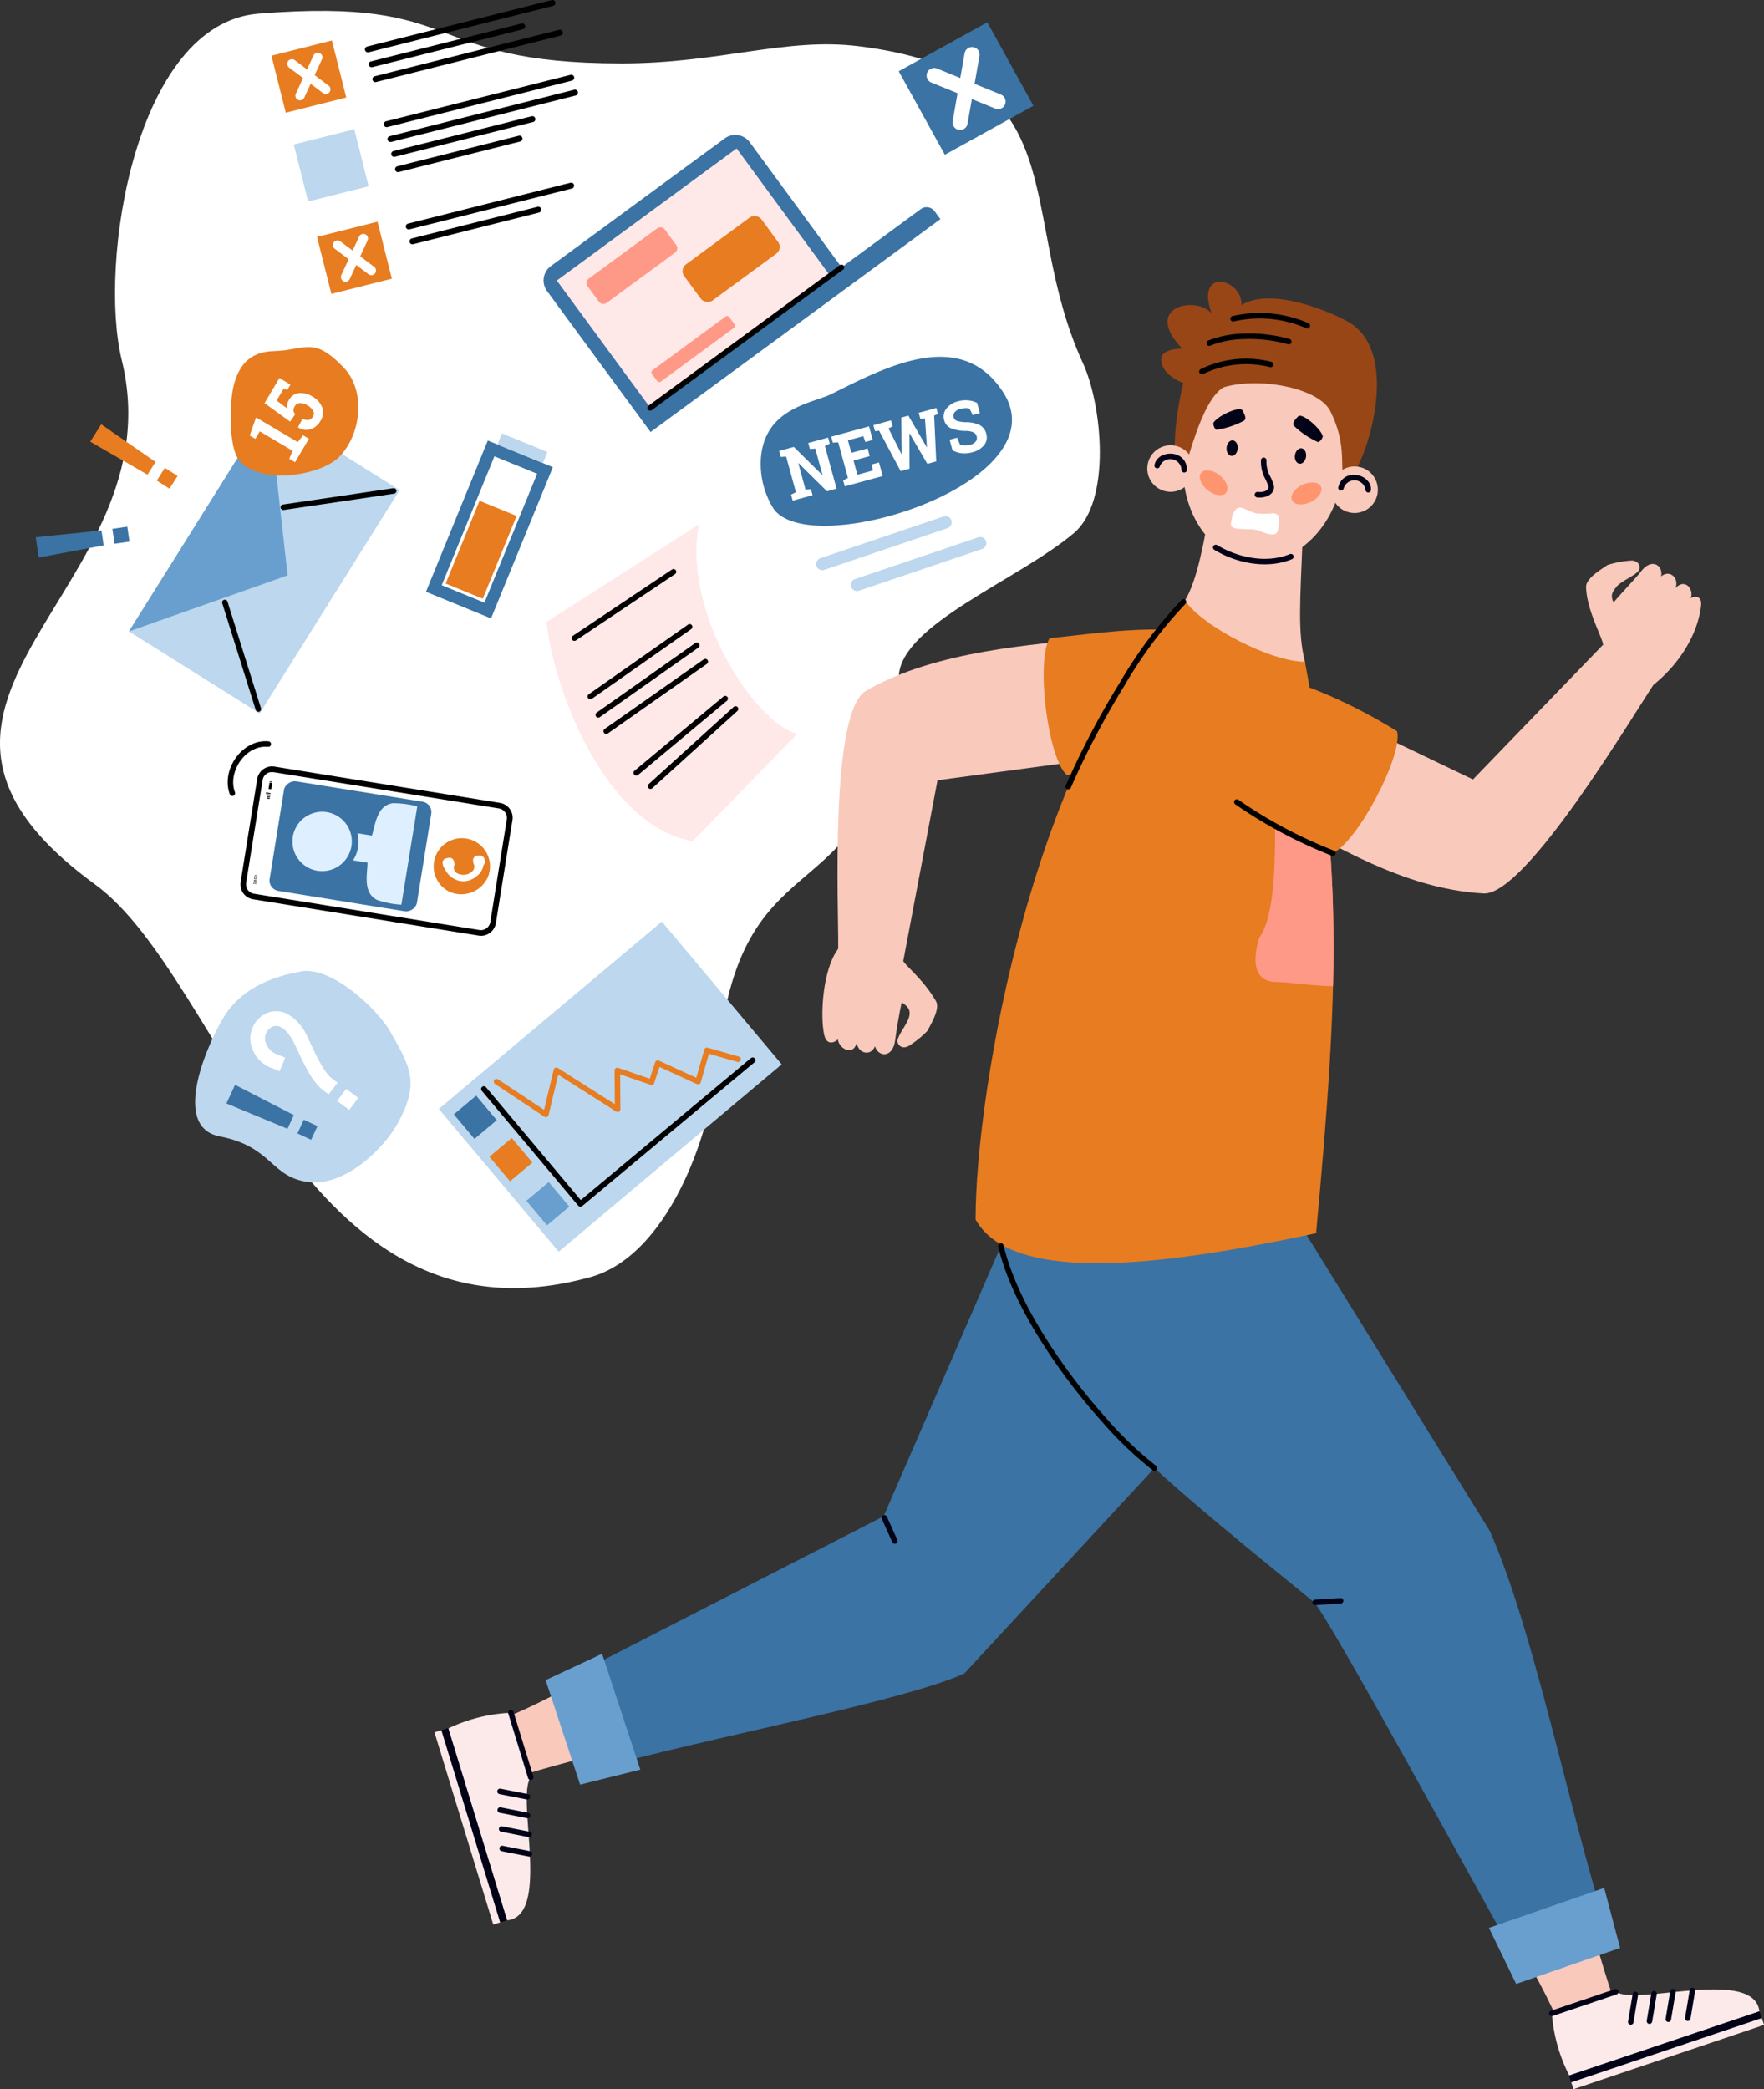 <svg xmlns="http://www.w3.org/2000/svg" width="238.995" height="283" viewBox="0 0 238.995 283">
  <rect x="0" y="0" width="238.995" height="283" fill="#333333" stroke="none"/>
  <g id="Grupo_59193" data-name="Grupo 59193" transform="translate(-595.172 -47.552)">
    <g id="Grupo_59192" data-name="Grupo 59192" transform="translate(595.172 47.552)">
      <g id="Grupo_59032" data-name="Grupo 59032" transform="translate(0 1.471)">
        <path id="Trazado_115314" data-name="Trazado 115314" d="M716.951,140.018c.562-6.988,16.27-12.944,23.708-19.233,5.169-4.37,3.8-17.438,1.251-22.986-9.381-20.415-.116-39.244-30.45-42.976-9.86-1.212-18.817,2.334-32.062,2.334-27.619,0-20.46-9.055-49.221-6.742-16.757,1.348-21.694,33.93-18.512,46.921,7.653,31.244-37.752,46.114-3.619,71.029,17.7,12.92,27.907,64.01,67.107,53.2,10.195-2.811,16.244-18.464,17.333-29.756C695.594,159.6,714.177,174.533,716.951,140.018Z" transform="translate(-595.172 -50.037)" fill="#fff" fill-rule="evenodd"/>
      </g>
      <g id="Grupo_59033" data-name="Grupo 59033" transform="translate(80.753 166.186)">
        <path id="Trazado_115315" data-name="Trazado 115315" d="M787.586,328.325,814.22,353.48,781.5,388.827c-7.712,3.508-30.961,8-46.442,12L731.6,387.512l38.964-19.976Z" transform="translate(-731.605 -328.325)" fill="#3a73a4" fill-rule="evenodd"/>
      </g>
      <g id="Grupo_59034" data-name="Grupo 59034" transform="translate(62.991 227.756)">
        <path id="Trazado_115316" data-name="Trazado 115316" d="M719.989,442.143c-3.925,1-7.271,1.886-9.658,2.632-2.054.891-1.6,4.739-.938,9.536l-4.092-3.537-3.7-12.214c1.585-.5,3.765-.578,6.243-1.606a85.071,85.071,0,0,0,9.153-4.6Z" transform="translate(-701.596 -432.349)" fill="#f9c9bc" fill-rule="evenodd"/>
      </g>
      <g id="Grupo_59035" data-name="Grupo 59035" transform="translate(60.736 232.006)">
        <path id="Trazado_115317" data-name="Trazado 115317" d="M705.74,467.645c6.016-.56,1.187-16.581,3.209-19.368l-2.683-8.748a21.98,21.98,0,0,0-8.481,2.12Z" transform="translate(-697.786 -439.529)" fill="#fceaea" fill-rule="evenodd"/>
      </g>
      <g id="Grupo_59036" data-name="Grupo 59036" transform="translate(59.793 234.084)">
        <rect id="Rectángulo_6079" data-name="Rectángulo 6079" width="0.972" height="27.229" transform="matrix(0.956, -0.293, 0.293, 0.956, 0, 0.285)" fill="#030317"/>
      </g>
      <g id="Grupo_59037" data-name="Grupo 59037" transform="translate(58.863 234.369)">
        <rect id="Rectángulo_6080" data-name="Rectángulo 6080" width="0.972" height="27.229" transform="translate(0 0.285) rotate(-17.013)" fill="#fceaea"/>
      </g>
      <g id="Grupo_59038" data-name="Grupo 59038" transform="translate(67.372 242.286)">
        <path id="Trazado_115318" data-name="Trazado 115318" d="M713.157,457.634l-3.713-.73a.373.373,0,1,0-.144.732l3.714.73a.373.373,0,1,0,.144-.732Z" transform="translate(-708.998 -456.897)" fill="#030317" fill-rule="evenodd"/>
      </g>
      <g id="Grupo_59039" data-name="Grupo 59039" transform="translate(67.396 244.815)">
        <path id="Trazado_115319" data-name="Trazado 115319" d="M713.2,461.908l-3.714-.73a.373.373,0,0,0-.144.732l3.714.73a.373.373,0,0,0,.144-.732Z" transform="translate(-709.039 -461.17)" fill="#030317" fill-rule="evenodd"/>
      </g>
      <g id="Grupo_59040" data-name="Grupo 59040" transform="translate(67.601 247.382)">
        <path id="Trazado_115320" data-name="Trazado 115320" d="M713.544,466.245l-3.714-.73a.373.373,0,1,0-.143.732l3.714.73a.373.373,0,0,0,.144-.732Z" transform="translate(-709.385 -465.508)" fill="#030317" fill-rule="evenodd"/>
      </g>
      <g id="Grupo_59041" data-name="Grupo 59041" transform="translate(67.661 250.02)">
        <path id="Trazado_115321" data-name="Trazado 115321" d="M713.644,470.7l-3.714-.73a.373.373,0,0,0-.144.732l3.714.731a.373.373,0,0,0,.143-.732Z" transform="translate(-709.486 -469.965)" fill="#030317" fill-rule="evenodd"/>
      </g>
      <g id="Grupo_59042" data-name="Grupo 59042" transform="translate(68.844 231.633)">
        <path id="Trazado_115322" data-name="Trazado 115322" d="M714.9,447.911l-2.682-8.748a.373.373,0,1,0-.713.218l2.683,8.748a.373.373,0,0,0,.713-.218Z" transform="translate(-711.484 -438.9)" fill="#030317" fill-rule="evenodd"/>
      </g>
      <g id="Grupo_59043" data-name="Grupo 59043" transform="translate(73.931 224.019)">
        <path id="Trazado_115323" data-name="Trazado 115323" d="M732.9,441.731l-5.174-15.7-7.652,3.57,4.667,14.159Z" transform="translate(-720.079 -426.036)" fill="#689fce" fill-rule="evenodd"/>
      </g>
      <g id="Grupo_59044" data-name="Grupo 59044" transform="translate(113.47 86.489)">
        <path id="Trazado_115324" data-name="Trazado 115324" d="M820.847,193.676l-.632,16.54-19.786,2.664-4.646,24.512.134.511-8.987-1.51.044-.689c.076-5.3-1.2-32.049,3.767-34.941C800.308,195.2,813.9,194.552,820.847,193.676Z" transform="translate(-786.881 -193.676)" fill="#f9c9bc" fill-rule="evenodd"/>
      </g>
      <g id="Grupo_59045" data-name="Grupo 59045" transform="translate(141.393 85.272)">
        <path id="Trazado_115325" data-name="Trazado 115325" d="M837.2,211.318c-2.513-2.09-4.229-15.275-2.33-18.529,7.379-.655,25.652-4.087,27.772,5.1C865.027,208.245,844.976,210.889,837.2,211.318Z" transform="translate(-834.057 -191.62)" fill="#e77c20" fill-rule="evenodd"/>
      </g>
      <g id="Grupo_59046" data-name="Grupo 59046" transform="translate(160.326 68.309)">
        <path id="Trazado_115326" data-name="Trazado 115326" d="M882.238,166.862l-12.52-3.9c-.775,4.728-1.79,10.346-3.46,13.043-2.4,7.051,16.35,12.53,16.26,8.292C881.524,180.314,881.858,176.256,882.238,166.862Z" transform="translate(-866.046 -162.96)" fill="#f9c9bc" fill-rule="evenodd"/>
      </g>
      <g id="Grupo_59047" data-name="Grupo 59047" transform="translate(160.284 49.334)">
        <path id="Trazado_115327" data-name="Trazado 115327" d="M878.4,130.961c5.953.685,10.092,7.208,9.245,14.569s-6.36,12.772-12.314,12.087-10.092-7.208-9.245-14.569S872.444,130.275,878.4,130.961Z" transform="translate(-865.974 -130.902)" fill="#f9c9bc" fill-rule="evenodd"/>
      </g>
      <g id="Grupo_59048" data-name="Grupo 59048" transform="translate(164.334 73.789)">
        <path id="Trazado_115328" data-name="Trazado 115328" d="M873,172.911c3.047,1.828,7.118,2.653,10.5,1.276a.373.373,0,1,0-.281-.69c-3.155,1.286-6.988.479-9.83-1.226a.373.373,0,0,0-.384.64Z" transform="translate(-872.817 -172.219)" fill="#030317" fill-rule="evenodd"/>
      </g>
      <g id="Grupo_59049" data-name="Grupo 59049" transform="translate(164.387 55.433)">
        <path id="Trazado_115329" data-name="Trazado 115329" d="M873.354,143.985a11.134,11.134,0,0,0,3.748-1.251c.337-.321-.019-.934-.245-1.356-.345-.645-3.235.653-3.909,1.618C872.782,143.236,873.134,144.008,873.354,143.985Z" transform="translate(-872.905 -141.206)" fill="#030317" fill-rule="evenodd"/>
      </g>
      <g id="Grupo_59050" data-name="Grupo 59050" transform="translate(175.217 56.324)">
        <path id="Trazado_115330" data-name="Trazado 115330" d="M894.532,146.258a11.123,11.123,0,0,1-3.267-2.223c-.237-.4.273-.894.6-1.238.507-.527,2.935,1.509,3.321,2.62C895.287,145.693,894.739,146.34,894.532,146.258Z" transform="translate(-891.205 -142.712)" fill="#030317" fill-rule="evenodd"/>
      </g>
      <g id="Grupo_59051" data-name="Grupo 59051" transform="translate(159.158 50.546)">
        <path id="Trazado_115331" data-name="Trazado 115331" d="M865.723,132.968c-.8,1.083-3.021,13.436-.432,12.886.475-.1,2.215-9.021,5.364-10.975C871.878,134.12,865.866,132.775,865.723,132.968Z" transform="translate(-864.072 -132.949)" fill="#994616" fill-rule="evenodd"/>
      </g>
      <g id="Grupo_59052" data-name="Grupo 59052" transform="translate(166.176 59.654)">
        <path id="Trazado_115332" data-name="Trazado 115332" d="M876.775,148.34c.416.035.714.532.665,1.112s-.425,1.02-.842.985-.714-.533-.665-1.112S876.359,148.3,876.775,148.34Z" transform="translate(-875.928 -148.338)" fill="#030317" fill-rule="evenodd"/>
      </g>
      <g id="Grupo_59053" data-name="Grupo 59053" transform="translate(175.431 60.724)">
        <path id="Trazado_115333" data-name="Trazado 115333" d="M892.482,150.151c-.413-.061-.816.356-.9.931s.182,1.09.6,1.151.817-.357.9-.932S892.9,150.211,892.482,150.151Z" transform="translate(-891.566 -150.145)" fill="#030317" fill-rule="evenodd"/>
      </g>
      <g id="Grupo_59056" data-name="Grupo 59056" transform="translate(155.441 60.316)">
        <g id="Grupo_59054" data-name="Grupo 59054">
          <path id="Trazado_115334" data-name="Trazado 115334" d="M861.25,149.472a3.152,3.152,0,1,0,2.83,3.444A3.152,3.152,0,0,0,861.25,149.472Z" transform="translate(-857.791 -149.456)" fill="#f9c9bc" fill-rule="evenodd"/>
        </g>
        <g id="Grupo_59055" data-name="Grupo 59055" transform="translate(0.972 1.135)">
          <path id="Trazado_115335" data-name="Trazado 115335" d="M863.838,153.532c-.087-2.8-4-2.736-4.4-.617a.373.373,0,1,0,.733.138,1.519,1.519,0,0,1,2.921.5.373.373,0,1,0,.745-.023Z" transform="translate(-859.433 -151.374)" fill="#030317" fill-rule="evenodd"/>
        </g>
      </g>
      <g id="Grupo_59057" data-name="Grupo 59057" transform="translate(169.985 61.993)">
        <path id="Trazado_115336" data-name="Trazado 115336" d="M883.223,152.631a4.825,4.825,0,0,0,.486,2.349,10.713,10.713,0,0,1,.542,1.229c0,.689-.963.784-1.471.726a.373.373,0,0,0-.085.741c.991.114,2.311-.265,2.3-1.471a5.841,5.841,0,0,0-.6-1.512,4.137,4.137,0,0,1-.431-2,.373.373,0,1,0-.743-.064Z" transform="translate(-882.364 -152.29)" fill="#030317" fill-rule="evenodd"/>
      </g>
      <g id="Grupo_59058" data-name="Grupo 59058" transform="translate(162.55 63.708)">
        <path id="Trazado_115337" data-name="Trazado 115337" d="M869.983,155.529c-.443.562-.041,1.618.9,2.359s2.06.886,2.5.324.041-1.618-.9-2.359S870.426,154.967,869.983,155.529Z" transform="translate(-869.802 -155.187)" fill="#ff956e" fill-rule="evenodd"/>
      </g>
      <g id="Grupo_59059" data-name="Grupo 59059" transform="translate(174.975 65.349)">
        <path id="Trazado_115338" data-name="Trazado 115338" d="M894.793,158.531c.3.648-.327,1.585-1.411,2.093s-2.207.395-2.511-.253.328-1.584,1.411-2.093S894.49,157.883,894.793,158.531Z" transform="translate(-890.795 -157.96)" fill="#ff956e" fill-rule="evenodd"/>
      </g>
      <g id="Grupo_59060" data-name="Grupo 59060" transform="translate(157.317 38.172)">
        <path id="Trazado_115339" data-name="Trazado 115339" d="M871.851,115.189c4.123-2.528,12.313,1.032,14.52,2.321,8.381,4.9.58,23.855-.77,21.475-.3-2.416.391-5.2-1.728-9.432-1.551-3.1-9.535-4.685-14.488-3.206-2.107.629-8.262-.484-8.422-3.764-.041-.842.907-1.476,2.873-1.476-5.5-5.68,1.789-7.225,3.946-4.808C865.573,110.023,871.955,111.606,871.851,115.189Z" transform="translate(-860.962 -112.045)" fill="#994616" fill-rule="evenodd"/>
      </g>
      <g id="Grupo_59063" data-name="Grupo 59063" transform="translate(180.37 63.186)">
        <g id="Grupo_59061" data-name="Grupo 59061">
          <path id="Trazado_115340" data-name="Trazado 115340" d="M903.476,154.333a3.152,3.152,0,1,1-3.539,2.711A3.153,3.153,0,0,1,903.476,154.333Z" transform="translate(-899.909 -154.305)" fill="#f9c9bc" fill-rule="evenodd"/>
        </g>
        <g id="Grupo_59062" data-name="Grupo 59062" transform="translate(0.941 1.127)">
          <path id="Trazado_115341" data-name="Trazado 115341" d="M901.511,157.866c.72-2.7,4.516-1.755,4.424.4a.373.373,0,0,1-.745-.033,1.519,1.519,0,0,0-2.958-.175.373.373,0,1,1-.72-.192Z" transform="translate(-901.499 -156.21)" fill="#030317" fill-rule="evenodd"/>
        </g>
      </g>
      <g id="Grupo_59064" data-name="Grupo 59064" transform="translate(166.767 68.764)">
        <path id="Trazado_115342" data-name="Trazado 115342" d="M883.318,166.652c.155-1.2.389-2.086-.663-2.16a13.183,13.183,0,0,1-2.2.026c-.843-.155-1.639-.685-2.117-.772-.61-.112-1.138.31-1.4,2.073-.152,1.025,1.5.733,3.173.877C880.948,166.767,883.12,168.2,883.318,166.652Z" transform="translate(-876.927 -163.729)" fill="#fff" fill-rule="evenodd"/>
      </g>
      <g id="Grupo_59065" data-name="Grupo 59065" transform="translate(205.746 260.406)">
        <path id="Trazado_115343" data-name="Trazado 115343" d="M952.488,487.511c1.11,3.895,2.092,7.215,2.9,9.58.948,2.028,4.782,1.468,9.559.668l-3.42,4.191L949.427,506c-.543-1.57-.684-3.747-1.783-6.194a84.968,84.968,0,0,0-4.862-9.02Z" transform="translate(-942.783 -487.511)" fill="#f9c9bc" fill-rule="evenodd"/>
      </g>
      <g id="Grupo_59066" data-name="Grupo 59066" transform="translate(210.254 269.487)">
        <path id="Trazado_115344" data-name="Trazado 115344" d="M978.519,505.823c-.73-6-16.607-.717-19.451-2.659l-8.668,2.929a21.983,21.983,0,0,0,2.359,8.418Z" transform="translate(-950.4 -502.854)" fill="#fceaea" fill-rule="evenodd"/>
      </g>
      <g id="Grupo_59067" data-name="Grupo 59067" transform="translate(212.572 272.456)">
        <rect id="Rectángulo_6081" data-name="Rectángulo 6081" width="27.23" height="0.973" transform="translate(0 8.701) rotate(-18.636)" fill="#030317"/>
      </g>
      <g id="Grupo_59068" data-name="Grupo 59068" transform="translate(212.882 273.377)">
        <rect id="Rectángulo_6082" data-name="Rectángulo 6082" width="27.23" height="0.972" transform="matrix(0.948, -0.32, 0.32, 0.948, 0, 8.701)" fill="#fceaea"/>
      </g>
      <g id="Grupo_59069" data-name="Grupo 59069" transform="translate(220.571 269.789)">
        <path id="Trazado_115345" data-name="Trazado 115345" d="M968.46,503.676l-.625,3.732a.373.373,0,0,0,.736.123l.625-3.733a.373.373,0,1,0-.736-.122Z" transform="translate(-967.829 -503.364)" fill="#030317" fill-rule="evenodd"/>
      </g>
      <g id="Grupo_59070" data-name="Grupo 59070" transform="translate(223.099 269.694)">
        <path id="Trazado_115346" data-name="Trazado 115346" d="M972.731,503.515l-.625,3.733a.373.373,0,0,0,.735.123l.626-3.733a.373.373,0,0,0-.736-.123Z" transform="translate(-972.1 -503.203)" fill="#030317" fill-rule="evenodd"/>
      </g>
      <g id="Grupo_59071" data-name="Grupo 59071" transform="translate(225.659 269.416)">
        <path id="Trazado_115347" data-name="Trazado 115347" d="M977.056,503.044l-.625,3.733a.373.373,0,0,0,.736.123l.625-3.733a.373.373,0,0,0-.736-.123Z" transform="translate(-976.426 -502.733)" fill="#030317" fill-rule="evenodd"/>
      </g>
      <g id="Grupo_59072" data-name="Grupo 59072" transform="translate(228.295 269.282)">
        <path id="Trazado_115348" data-name="Trazado 115348" d="M981.51,502.818l-.625,3.733a.373.373,0,0,0,.736.123l.624-3.733a.373.373,0,1,0-.735-.123Z" transform="translate(-980.879 -502.507)" fill="#030317" fill-rule="evenodd"/>
      </g>
      <g id="Grupo_59073" data-name="Grupo 59073" transform="translate(209.881 269.424)">
        <path id="Trazado_115349" data-name="Trazado 115349" d="M958.692,502.766l-8.669,2.929a.373.373,0,0,0,.239.707l8.669-2.929a.373.373,0,0,0-.238-.707Z" transform="translate(-949.77 -502.747)" fill="#030317" fill-rule="evenodd"/>
      </g>
      <g id="Grupo_59074" data-name="Grupo 59074" transform="translate(133.896 156.691)">
        <path id="Trazado_115350" data-name="Trazado 115350" d="M861.466,317.956l-40.074-5.672a43.086,43.086,0,0,0,1.673,11.923c3.379,11.805,11.523,21.713,21.155,30.533,6.01,5.5,15.054,12.769,21.255,17.842,1.65,1.35,22.1,38.864,25.585,45.005l13.071-4.069c-4.932-16.852-9.248-38.019-14.8-50.555Z" transform="translate(-821.392 -312.284)" fill="#3a73a4" fill-rule="evenodd"/>
      </g>
      <g id="Grupo_59075" data-name="Grupo 59075" transform="translate(132.172 81.351)">
        <path id="Trazado_115351" data-name="Trazado 115351" d="M818.479,268.845c0-17.633,8.016-63.961,28.367-83.849,2.387,3.486,11.619,8.292,16.26,8.292,5.178,27.726,4.616,43.892,1.513,77.411C845.472,274.773,823.658,278.04,818.479,268.845Z" transform="translate(-818.479 -184.996)" fill="#e77c20" fill-rule="evenodd"/>
      </g>
      <g id="Grupo_59076" data-name="Grupo 59076" transform="translate(170.107 100.401)">
        <path id="Trazado_115352" data-name="Trazado 115352" d="M891.065,217.18a187.8,187.8,0,0,1,2,33.185c-2.907-.052-6.157-.563-7.6-.563-4.6,0-2.358-6.076-2.34-6.1,3.551-4.986,1.292-23.783,2.156-25.958C885.279,217.769,888.537,217.407,891.065,217.18Z" transform="translate(-882.57 -217.18)" fill="#ff9987" fill-rule="evenodd"/>
      </g>
      <g id="Grupo_59077" data-name="Grupo 59077" transform="translate(214.888 75.925)">
        <path id="Trazado_115353" data-name="Trazado 115353" d="M967.368,192.66l-6.827-5.421c-.157-1.129-2.223-4.686-2.311-7.807-.034-1.215,2.034-2.37,2.883-2.983a13.084,13.084,0,0,1,3.34-.616c1.147.1,1.13,1.057.883,1.387-.53.706-2.366,1.385-2.993,2.178-.517.655-.874,1.142-.386,2.1,1.451-1.671,3.257-3.573,3.734-4.2,1.446-1.9,3.04-.762,2.7.694,1.128-.971,2.485.156,1.957,1.572,1.336-1.424,2.589.273,2.028,1.441.047-.214,1.635-.769,1.428.983C973.324,186.095,970.6,190.092,967.368,192.66Z" transform="translate(-958.229 -175.828)" fill="#f9c9bc" fill-rule="evenodd"/>
      </g>
      <g id="Grupo_59078" data-name="Grupo 59078" transform="translate(173.981 87.337)">
        <path id="Trazado_115354" data-name="Trazado 115354" d="M889.116,218.721l7.583-14,18,8.632,17.633-18.25,7.152,4.932c-2.97,4.386-17.594,29.071-23.336,28.762C905.1,228.207,895.4,221.8,889.116,218.721Z" transform="translate(-889.116 -195.108)" fill="#f9c9bc" fill-rule="evenodd"/>
      </g>
      <g id="Grupo_59079" data-name="Grupo 59079" transform="translate(160.204 91.099)">
        <path id="Trazado_115355" data-name="Trazado 115355" d="M894.912,209.411c.861,3.152-5.289,14.94-8.71,16.52-8.382-3.257-23.364-11.352-19.835-20.1C870.344,195.979,888.291,205.3,894.912,209.411Z" transform="translate(-865.839 -201.465)" fill="#e77c20" fill-rule="evenodd"/>
      </g>
      <g id="Grupo_59080" data-name="Grupo 59080" transform="translate(111.42 128.517)">
        <path id="Trazado_115356" data-name="Trazado 115356" d="M785.562,264.683l8.808,1.688c.675.919,2.869,2.691,4.43,5.4.607,1.053-.662,3.052-1.118,3.995a13.065,13.065,0,0,1-2.646,2.13c-1.055.46-1.5-.392-1.435-.8.131-.874,1.423-2.343,1.6-3.339.144-.822-.144-1.2-1.03-1.816-.482,2.16-.8,4.475-.917,5.256-.366,2.362-2.312,2.116-2.709.676-.53,1.391-2.261,1.045-2.469-.453-.5,1.888-2.5.748-2.562-.547.059.211-1.422,1.246-1.831-.469C783.075,273.866,783.448,267.491,785.562,264.683Z" transform="translate(-783.418 -264.683)" fill="#f9c9bc" fill-rule="evenodd"/>
      </g>
      <g id="Grupo_59081" data-name="Grupo 59081" transform="translate(201.728 255.735)">
        <path id="Trazado_115357" data-name="Trazado 115357" d="M951.61,479.62l-15.615,5.41,3.685,7.6,14.087-4.88Z" transform="translate(-935.995 -479.62)" fill="#689fce" fill-rule="evenodd"/>
      </g>
      <g id="Grupo_59082" data-name="Grupo 59082" transform="translate(166.711 42.385)">
        <path id="Trazado_115358" data-name="Trazado 115358" d="M887.089,121.237a15.743,15.743,0,0,0-9.781-.93.373.373,0,1,1-.2-.717,16.46,16.46,0,0,1,10.317.981.373.373,0,0,1-.333.667Z" transform="translate(-876.833 -119.162)" fill-rule="evenodd"/>
      </g>
      <g id="Grupo_59083" data-name="Grupo 59083" transform="translate(163.474 45.17)">
        <path id="Trazado_115359" data-name="Trazado 115359" d="M882.425,125.339a19.357,19.357,0,0,0-6.266-.7,12.745,12.745,0,0,0-4.268.867.373.373,0,1,1-.307-.679,13.423,13.423,0,0,1,4.536-.932,20.123,20.123,0,0,1,6.509.728.373.373,0,0,1-.2.717Z" transform="translate(-871.364 -123.866)" fill-rule="evenodd"/>
      </g>
      <g id="Grupo_59084" data-name="Grupo 59084" transform="translate(162.488 48.564)">
        <path id="Trazado_115360" data-name="Trazado 115360" d="M879.241,130.761a13.3,13.3,0,0,0-9.006.933.373.373,0,1,1-.328-.669,14.034,14.034,0,0,1,9.551-.977.373.373,0,1,1-.217.713Z" transform="translate(-869.698 -129.601)" fill-rule="evenodd"/>
      </g>
      <g id="Grupo_59085" data-name="Grupo 59085" transform="translate(135.234 168.41)">
        <path id="Trazado_115361" data-name="Trazado 115361" d="M824.388,332.369c1.17,4.919,3.949,9.961,6.734,14.148a82.285,82.285,0,0,0,7.294,9.393,48.658,48.658,0,0,0,6.634,6.322.373.373,0,0,1-.447.6,49.425,49.425,0,0,1-6.742-6.42,83.013,83.013,0,0,1-7.361-9.479c-2.836-4.264-5.647-9.378-6.839-14.388a.373.373,0,0,1,.726-.172Z" transform="translate(-823.652 -332.083)" fill-rule="evenodd"/>
      </g>
      <g id="Grupo_59086" data-name="Grupo 59086" transform="translate(119.453 205.244)">
        <path id="Trazado_115362" data-name="Trazado 115362" d="M799.111,397.665l-1.408-3.131a.373.373,0,0,0-.681.306l1.408,3.13a.373.373,0,0,0,.681-.305Z" transform="translate(-796.99 -394.314)" fill="#030317" fill-rule="evenodd"/>
      </g>
      <g id="Grupo_59087" data-name="Grupo 59087" transform="translate(177.842 216.464)">
        <path id="Trazado_115363" data-name="Trazado 115363" d="M899.415,413.272l-3.426.21a.373.373,0,1,0,.046.744l3.426-.21a.373.373,0,0,0-.046-.744Z" transform="translate(-895.639 -413.272)" fill="#030317" fill-rule="evenodd"/>
      </g>
      <g id="Grupo_59088" data-name="Grupo 59088" transform="translate(167.198 108.267)">
        <path id="Trazado_115364" data-name="Trazado 115364" d="M890.889,238.115a63.78,63.78,0,0,1-13.071-6.964.373.373,0,1,1,.421-.616,63.067,63.067,0,0,0,12.922,6.885.373.373,0,1,1-.272.694Z" transform="translate(-877.656 -230.47)" fill-rule="evenodd"/>
      </g>
      <g id="Grupo_59089" data-name="Grupo 59089" transform="translate(144.361 81.177)">
        <path id="Trazado_115365" data-name="Trazado 115365" d="M855.31,185.339a59.57,59.57,0,0,0-8.279,11.1,112.793,112.793,0,0,0-7.243,13.792.373.373,0,0,1-.685-.3,113.641,113.641,0,0,1,7.291-13.885,60.3,60.3,0,0,1,8.393-11.239.373.373,0,1,1,.523.531Z" transform="translate(-839.073 -184.702)" fill-rule="evenodd"/>
      </g>
      <g id="Grupo_59096" data-name="Grupo 59096" transform="translate(73.648 18.276)">
        <g id="Grupo_59090" data-name="Grupo 59090">
          <path id="Trazado_115366" data-name="Trazado 115366" d="M734.092,118.676l27.461-20.168,11.807-8.672-.789-1.074a1.338,1.338,0,0,0-1.863-.285L759.975,96.36,747.529,79.413a2.423,2.423,0,0,0-3.378-.517L720.585,96.2a2.423,2.423,0,0,0-.517,3.378Z" transform="translate(-719.601 -78.429)" fill="#3a73a4" fill-rule="evenodd"/>
        </g>
        <g id="Grupo_59091" data-name="Grupo 59091" transform="translate(1.792 1.834)">
          <rect id="Rectángulo_6083" data-name="Rectángulo 6083" width="30.224" height="21.392" transform="matrix(0.806, -0.592, 0.592, 0.806, 0, 17.891)" fill="#ffe8e8"/>
        </g>
        <g id="Grupo_59092" data-name="Grupo 59092" transform="translate(5.522 12.214)">
          <path id="Rectángulo_6084" data-name="Rectángulo 6084" d="M.757,0H12.232a.757.757,0,0,1,.757.757V3.331a.756.756,0,0,1-.756.756H.756A.756.756,0,0,1,0,3.331V.757A.757.757,0,0,1,.757,0Z" transform="translate(0 7.689) rotate(-36.295)" fill="#ff9987"/>
        </g>
        <g id="Grupo_59093" data-name="Grupo 59093" transform="translate(18.378 10.518)">
          <rect id="Rectángulo_6085" data-name="Rectángulo 6085" width="12.989" height="6.075" rx="1.124" transform="matrix(0.806, -0.592, 0.592, 0.806, 0, 7.689)" fill="#e77c20"/>
        </g>
        <g id="Grupo_59094" data-name="Grupo 59094" transform="translate(14.471 24.398)">
          <path id="Rectángulo_6086" data-name="Rectángulo 6086" d="M.352,0H12.637a.353.353,0,0,1,.353.353v1.2a.352.352,0,0,1-.352.352H.352A.352.352,0,0,1,0,1.551V.352A.352.352,0,0,1,.352,0Z" transform="translate(0 7.689) rotate(-36.295)" fill="#ff9987"/>
        </g>
        <g id="Grupo_59095" data-name="Grupo 59095" transform="translate(14.082 17.558)">
          <path id="Trazado_115367" data-name="Trazado 115367" d="M769.905,108.767,743.986,127.8a.373.373,0,1,1-.442-.6l25.92-19.036a.373.373,0,0,1,.441.6Z" transform="translate(-743.392 -108.094)" fill-rule="evenodd"/>
        </g>
      </g>
      <g id="Grupo_59101" data-name="Grupo 59101" transform="translate(121.762 3.018)">
        <g id="Grupo_59097" data-name="Grupo 59097">
          <rect id="Rectángulo_6087" data-name="Rectángulo 6087" width="13.711" height="12.922" transform="translate(0 6.633) rotate(-28.93)" fill="#3a73a4"/>
        </g>
        <g id="Grupo_59100" data-name="Grupo 59100" transform="translate(3.782 3.353)">
          <g id="Grupo_59098" data-name="Grupo 59098" transform="translate(0 2.836)">
            <path id="Trazado_115368" data-name="Trazado 115368" d="M817.33,66.7l-8.642-3.518a1.023,1.023,0,0,0-.771,1.9l8.642,3.518a1.023,1.023,0,1,0,.771-1.895Z" transform="translate(-807.28 -63.107)" fill="#fff" fill-rule="evenodd"/>
          </g>
          <g id="Grupo_59099" data-name="Grupo 59099" transform="translate(3.511)">
            <path id="Trazado_115369" data-name="Trazado 115369" d="M813.227,68.35l1.619-9.189a1.023,1.023,0,0,1,2.015.355l-1.619,9.189a1.023,1.023,0,1,1-2.015-.355Z" transform="translate(-813.212 -58.315)" fill="#fff" fill-rule="evenodd"/>
          </g>
        </g>
      </g>
      <g id="Grupo_59120" data-name="Grupo 59120" transform="translate(36.778)">
        <g id="Grupo_59102" data-name="Grupo 59102" transform="translate(6.176 30.03)">
          <rect id="Rectángulo_6088" data-name="Rectángulo 6088" width="8.448" height="7.962" transform="translate(0 2.061) rotate(-14.124)" fill="#e77c20"/>
        </g>
        <g id="Grupo_59103" data-name="Grupo 59103" transform="translate(0 5.486)">
          <rect id="Rectángulo_6089" data-name="Rectángulo 6089" width="8.448" height="7.962" transform="translate(0 2.061) rotate(-14.124)" fill="#e77c20"/>
        </g>
        <g id="Grupo_59104" data-name="Grupo 59104" transform="translate(3.026 17.51)">
          <rect id="Rectángulo_6090" data-name="Rectángulo 6090" width="8.448" height="7.962" transform="matrix(0.97, -0.244, 0.244, 0.97, 0, 2.061)" fill="#bcd7ee"/>
        </g>
        <g id="Grupo_59105" data-name="Grupo 59105" transform="translate(12.667)">
          <path id="Trazado_115370" data-name="Trazado 115370" d="M679.013,53.854l25-6.291a.4.4,0,0,1,.488.292h0a.4.4,0,0,1-.292.488l-25,6.291a.4.4,0,0,1-.488-.292h0A.4.4,0,0,1,679.013,53.854Z" transform="translate(-678.71 -47.552)" fill-rule="evenodd"/>
        </g>
        <g id="Grupo_59106" data-name="Grupo 59106" transform="translate(13.174 3.171)">
          <path id="Trazado_115371" data-name="Trazado 115371" d="M679.87,58.056l20.407-5.135a.4.4,0,0,1,.488.291h0a.4.4,0,0,1-.291.488l-20.407,5.135a.4.4,0,0,1-.488-.292h0A.4.4,0,0,1,679.87,58.056Z" transform="translate(-679.566 -52.91)" fill-rule="evenodd"/>
        </g>
        <g id="Grupo_59107" data-name="Grupo 59107" transform="translate(13.68 4.028)">
          <path id="Trazado_115372" data-name="Trazado 115372" d="M680.726,60.659l25-6.291a.4.4,0,0,1,.488.292h0a.4.4,0,0,1-.291.488l-25,6.291a.4.4,0,0,1-.488-.292h0A.4.4,0,0,1,680.726,60.659Z" transform="translate(-680.422 -54.357)" fill-rule="evenodd"/>
        </g>
        <g id="Grupo_59108" data-name="Grupo 59108" transform="translate(15.215 10.128)">
          <path id="Trazado_115373" data-name="Trazado 115373" d="M683.319,70.966l25-6.291a.4.4,0,0,1,.488.292h0a.4.4,0,0,1-.292.488l-25,6.291a.4.4,0,0,1-.488-.292h0A.4.4,0,0,1,683.319,70.966Z" transform="translate(-683.016 -64.664)" fill-rule="evenodd"/>
        </g>
        <g id="Grupo_59109" data-name="Grupo 59109" transform="translate(15.722 12.144)">
          <path id="Trazado_115374" data-name="Trazado 115374" d="M684.176,74.371l25-6.291a.4.4,0,0,1,.488.292h0a.4.4,0,0,1-.292.488l-25,6.291a.4.4,0,0,1-.487-.292h0A.4.4,0,0,1,684.176,74.371Z" transform="translate(-683.872 -68.069)" fill-rule="evenodd"/>
        </g>
        <g id="Grupo_59110" data-name="Grupo 59110" transform="translate(16.229 15.736)">
          <path id="Trazado_115375" data-name="Trazado 115375" d="M685.032,78.86l18.723-4.711a.4.4,0,0,1,.488.292h0a.4.4,0,0,1-.292.488L685.227,79.64a.4.4,0,0,1-.488-.292h0A.4.4,0,0,1,685.032,78.86Z" transform="translate(-684.728 -74.138)" fill-rule="evenodd"/>
        </g>
        <g id="Grupo_59111" data-name="Grupo 59111" transform="translate(16.749 18.374)">
          <path id="Trazado_115376" data-name="Trazado 115376" d="M685.911,82.748l16.454-4.14a.4.4,0,0,1,.487.291h0a.4.4,0,0,1-.291.488l-16.454,4.14a.4.4,0,0,1-.488-.292h0A.4.4,0,0,1,685.911,82.748Z" transform="translate(-685.607 -78.596)" fill-rule="evenodd"/>
        </g>
        <g id="Grupo_59112" data-name="Grupo 59112" transform="translate(18.2 24.741)">
          <path id="Trazado_115377" data-name="Trazado 115377" d="M688.362,94.9l22-5.534a.4.4,0,0,1,.487.291h0a.4.4,0,0,1-.291.488l-21.995,5.535a.4.4,0,0,1-.488-.292h0A.4.4,0,0,1,688.362,94.9Z" transform="translate(-688.058 -89.351)" fill-rule="evenodd"/>
        </g>
        <g id="Grupo_59113" data-name="Grupo 59113" transform="translate(18.707 28.002)">
          <path id="Trazado_115378" data-name="Trazado 115378" d="M689.219,99.161l17.044-4.289a.4.4,0,0,1,.488.292h0a.4.4,0,0,1-.292.488l-17.044,4.288a.4.4,0,0,1-.488-.292h0A.4.4,0,0,1,689.219,99.161Z" transform="translate(-688.916 -94.861)" fill-rule="evenodd"/>
        </g>
        <g id="Grupo_59116" data-name="Grupo 59116" transform="translate(8.316 31.681)">
          <g id="Grupo_59114" data-name="Grupo 59114" transform="translate(0 0.882)">
            <path id="Trazado_115379" data-name="Trazado 115379" d="M671.611,103.7l4.594,3.456a.63.63,0,0,0,.758-1.007l-4.594-3.456a.63.63,0,1,0-.758,1.007Z" transform="translate(-671.36 -102.568)" fill="#fff" fill-rule="evenodd"/>
          </g>
          <g id="Grupo_59115" data-name="Grupo 59115" transform="translate(1.091)">
            <path id="Trazado_115380" data-name="Trazado 115380" d="M676.817,101.972l-2.411,5.219a.63.63,0,0,1-1.145-.529l2.411-5.219a.63.63,0,0,1,1.145.529Z" transform="translate(-673.203 -101.078)" fill="#fff" fill-rule="evenodd"/>
          </g>
        </g>
        <g id="Grupo_59119" data-name="Grupo 59119" transform="translate(2.141 7.137)">
          <g id="Grupo_59117" data-name="Grupo 59117" transform="translate(0 0.882)">
            <path id="Trazado_115381" data-name="Trazado 115381" d="M661.177,62.234l4.594,3.456a.63.63,0,1,0,.758-1.007l-4.594-3.456a.63.63,0,1,0-.758,1.007Z" transform="translate(-660.926 -61.1)" fill="#fff" fill-rule="evenodd"/>
          </g>
          <g id="Grupo_59118" data-name="Grupo 59118" transform="translate(1.091)">
            <path id="Trazado_115382" data-name="Trazado 115382" d="M666.383,60.5l-2.411,5.219a.631.631,0,0,1-1.145-.529l2.411-5.218a.63.63,0,1,1,1.145.529Z" transform="translate(-662.769 -59.61)" fill="#fff" fill-rule="evenodd"/>
          </g>
        </g>
      </g>
      <g id="Grupo_59125" data-name="Grupo 59125" transform="translate(103.059 48.337)">
        <g id="Grupo_59121" data-name="Grupo 59121">
          <path id="Trazado_115383" data-name="Trazado 115383" d="M771.025,149.776a11.44,11.44,0,0,1-1.67-7.184c.723-6.515,7.059-7.1,9.567-8.355,7.41-3.7,17.517-9.04,23.221-.223C810.083,146.272,776.02,156.978,771.025,149.776Z" transform="translate(-769.291 -129.219)" fill="#3a73a4" fill-rule="evenodd"/>
        </g>
        <g id="Grupo_59122" data-name="Grupo 59122" transform="translate(7.523 21.581)">
          <path id="Trazado_115384" data-name="Trazado 115384" d="M799.256,165.724l-16.69,5.652a.837.837,0,0,0-.521,1.058h0a.836.836,0,0,0,1.056.521l16.69-5.652a.835.835,0,0,0,.522-1.056h0A.836.836,0,0,0,799.256,165.724Z" transform="translate(-782.001 -165.68)" fill="#bcd7ee" fill-rule="evenodd"/>
        </g>
        <g id="Grupo_59123" data-name="Grupo 59123" transform="translate(12.219 24.406)">
          <path id="Trazado_115385" data-name="Trazado 115385" d="M807.191,170.5,790.5,176.15a.835.835,0,0,0-.522,1.057h0a.835.835,0,0,0,1.057.521l16.69-5.652a.836.836,0,0,0,.522-1.057h0A.835.835,0,0,0,807.191,170.5Z" transform="translate(-789.935 -170.454)" fill="#bcd7ee" fill-rule="evenodd"/>
        </g>
        <g id="Grupo_59124" data-name="Grupo 59124" transform="translate(2.505 5.884)">
          <path id="Trazado_115386" data-name="Trazado 115386" d="M780.157,147.693l.223.814-.658.328,1.58,5.779-1.3.355-3.861-3.815-.025.012.978,3.578.733-.051.221.809-2.689.735-.221-.809.653-.328-1.32-4.83-.729.051-.223-.814.691-.189,1.3-.356,3.859,3.813.026-.012-.977-3.573-.734.052-.223-.814,1.995-.545Z" transform="translate(-773.523 -142.642)" fill="#fff"/>
          <path id="Trazado_115387" data-name="Trazado 115387" d="M790.659,149.159l-2.2.6.526,1.924,2.1-.573-.162-.821.988-.27.5,1.841-5.135,1.4-.223-.809.654-.328-1.32-4.831-.729.052-.223-.814.691-.189,4.436-1.213.5,1.844-1,.273-.278-.788-2.078.568.462,1.692,2.2-.6Z" transform="translate(-778.386 -141.597)" fill="#fff"/>
          <path id="Trazado_115388" data-name="Trazado 115388" d="M803.839,141.737l-.517.217.285,6.205-1.208.33-2.405-4.117-.027.007.025,4.768-1.209.33-2.923-5.483-.549.073-.223-.814,2.389-.652.223.814-.565.268,1.754,3.484.028,0-.044-4.945.958-.262,2.487,4.278.026-.013-.268-3.889-.623.054-.221-.814,2.384-.652Z" transform="translate(-782.324 -139.879)" fill="#fff"/>
          <path id="Trazado_115389" data-name="Trazado 115389" d="M816.079,140.9l-.976.267-.423-.877a1.766,1.766,0,0,0-.547-.06,2.971,2.971,0,0,0-.714.105,1.34,1.34,0,0,0-.764.46.754.754,0,0,0-.127.682.693.693,0,0,0,.458.48,4.39,4.39,0,0,0,1.183.175,4.209,4.209,0,0,1,1.852.372,1.784,1.784,0,0,1,.92,1.183,1.681,1.681,0,0,1-.287,1.545,2.918,2.918,0,0,1-1.6.972,3.789,3.789,0,0,1-1.463.128,2.967,2.967,0,0,1-1.228-.419l-.385-1.407,1.007-.275.4.92a1.679,1.679,0,0,0,.609.13,2.526,2.526,0,0,0,.78-.1,1.3,1.3,0,0,0,.753-.45.765.765,0,0,0,.113-.679.823.823,0,0,0-.437-.552,2.749,2.749,0,0,0-1.05-.19,5.361,5.361,0,0,1-1.973-.346,1.638,1.638,0,0,1-.948-1.139,1.684,1.684,0,0,1,.3-1.522,2.823,2.823,0,0,1,1.534-.993,3.944,3.944,0,0,1,1.428-.137,3.276,3.276,0,0,1,1.207.346Z" transform="translate(-788.885 -139.16)" fill="#fff"/>
        </g>
      </g>
      <g id="Grupo_59133" data-name="Grupo 59133" transform="translate(74.063 71.035)">
        <g id="Grupo_59126" data-name="Grupo 59126">
          <path id="Trazado_115390" data-name="Trazado 115390" d="M740.071,210.491c-12.267-2.269-19-21.466-19.769-29.724l20.637-13.2c-2.263,11.484,7.155,26.593,13.3,28.391Z" transform="translate(-720.302 -167.567)" fill="#ffe8e8" fill-rule="evenodd"/>
        </g>
        <g id="Grupo_59127" data-name="Grupo 59127" transform="translate(3.4 6.045)">
          <path id="Trazado_115391" data-name="Trazado 115391" d="M726.212,186.82l13.416-8.977a.373.373,0,0,1,.415.62l-13.416,8.977a.373.373,0,1,1-.415-.619Z" transform="translate(-726.047 -177.78)" fill-rule="evenodd"/>
        </g>
        <g id="Grupo_59128" data-name="Grupo 59128" transform="translate(5.561 13.511)">
          <path id="Trazado_115392" data-name="Trazado 115392" d="M729.857,199.881l13.427-9.419a.373.373,0,1,1,.428.61l-13.427,9.419a.373.373,0,1,1-.428-.61Z" transform="translate(-729.698 -190.394)" fill-rule="evenodd"/>
        </g>
        <g id="Grupo_59129" data-name="Grupo 59129" transform="translate(6.638 16.008)">
          <path id="Trazado_115393" data-name="Trazado 115393" d="M731.675,204.088l13.334-9.407a.373.373,0,0,1,.43.61L732.1,204.7a.373.373,0,1,1-.43-.609Z" transform="translate(-731.517 -194.613)" fill-rule="evenodd"/>
        </g>
        <g id="Grupo_59130" data-name="Grupo 59130" transform="translate(7.691 18.22)">
          <path id="Trazado_115394" data-name="Trazado 115394" d="M733.455,207.846l13.424-9.428a.373.373,0,1,1,.429.61l-13.425,9.428a.373.373,0,0,1-.429-.61Z" transform="translate(-733.297 -198.35)" fill-rule="evenodd"/>
        </g>
        <g id="Grupo_59131" data-name="Grupo 59131" transform="translate(11.785 23.22)">
          <path id="Trazado_115395" data-name="Trazado 115395" d="M740.347,216.935l12.044-10.051a.373.373,0,0,1,.478.572l-12.044,10.051a.373.373,0,1,1-.478-.572Z" transform="translate(-740.213 -206.798)" fill-rule="evenodd"/>
        </g>
        <g id="Grupo_59132" data-name="Grupo 59132" transform="translate(13.679 24.64)">
          <path id="Trazado_115396" data-name="Trazado 115396" d="M743.536,219.753l11.526-10.46a.373.373,0,1,1,.5.552l-11.526,10.46a.373.373,0,0,1-.5-.552Z" transform="translate(-743.414 -209.196)" fill-rule="evenodd"/>
        </g>
      </g>
      <g id="Grupo_59137" data-name="Grupo 59137" transform="translate(57.712 58.706)">
        <g id="Grupo_59134" data-name="Grupo 59134" transform="translate(0 0.97)">
          <path id="Trazado_115397" data-name="Trazado 115397" d="M707.739,152.877l-5.787-2.366-7.14,17.458,5.787,2.367,7.14-17.458Zm2.134-.895-8.379,20.487-8.816-3.605,8.378-20.488Z" transform="translate(-692.678 -148.376)" fill="#3a73a4" fill-rule="evenodd"/>
        </g>
        <g id="Grupo_59135" data-name="Grupo 59135" transform="translate(2.667 9.128)">
          <rect id="Rectángulo_6091" data-name="Rectángulo 6091" width="12.113" height="5.435" transform="translate(0 11.211) rotate(-67.758)" fill="#e77c20"/>
        </g>
        <g id="Grupo_59136" data-name="Grupo 59136" transform="translate(9.68 0)">
          <rect id="Rectángulo_6092" data-name="Rectángulo 6092" width="1.624" height="6.657" transform="matrix(0.379, -0.926, 0.926, 0.379, 0, 1.503)" fill="#bcd7ee"/>
        </g>
      </g>
      <g id="Grupo_59140" data-name="Grupo 59140" transform="translate(12.226 57.477)">
        <g id="Grupo_59138" data-name="Grupo 59138" transform="translate(9.017 5.903)">
          <rect id="Rectángulo_6093" data-name="Rectángulo 6093" width="2.041" height="2.041" transform="matrix(0.535, -0.845, 0.845, 0.535, 0, 1.724)" fill="#e77c20"/>
        </g>
        <g id="Grupo_59139" data-name="Grupo 59139">
          <path id="Trazado_115398" data-name="Trazado 115398" d="M615.828,147.01l1.49-2.35,7.359,5.1-1.093,1.724Z" transform="translate(-615.828 -144.66)" fill="#e77c20" fill-rule="evenodd"/>
        </g>
      </g>
      <g id="Grupo_59143" data-name="Grupo 59143" transform="translate(4.841 71.345)">
        <g id="Grupo_59141" data-name="Grupo 59141" transform="translate(10.385 0)">
          <rect id="Rectángulo_6094" data-name="Rectángulo 6094" width="2.041" height="2.041" transform="translate(0 0.294) rotate(-8.271)" fill="#3a73a4"/>
        </g>
        <g id="Grupo_59142" data-name="Grupo 59142" transform="translate(0 0.508)">
          <path id="Trazado_115399" data-name="Trazado 115399" d="M603.751,172.624l-.4-2.754,8.909-.921.294,2.02Z" transform="translate(-603.351 -168.949)" fill="#3a73a4" fill-rule="evenodd"/>
        </g>
      </g>
      <g id="Grupo_59168" data-name="Grupo 59168" transform="translate(30.849 100.402)">
        <g id="Grupo_59144" data-name="Grupo 59144" transform="translate(2.484 4.174)">
          <path id="Trazado_115400" data-name="Trazado 115400" d="M682.9,228.708l-27.694-4.458a1.273,1.273,0,0,0-1.455,1.051l-2.247,13.961a1.273,1.273,0,0,0,1.052,1.455l30.508,4.91a1.3,1.3,0,0,0,1.515-1.041l2.247-13.961a1.3,1.3,0,0,0-1.112-1.464Z" transform="translate(-651.49 -224.234)" fill="#fff" fill-rule="evenodd"/>
        </g>
        <g id="Grupo_59145" data-name="Grupo 59145" transform="translate(1.72 3.41)">
          <path id="Trazado_115401" data-name="Trazado 115401" d="M682.376,228.181l2.814.453A1.3,1.3,0,0,1,686.3,230.1l-2.247,13.961a1.3,1.3,0,0,1-1.515,1.041l-30.508-4.91-.032-.005h0l-.031-.007h0l-.031-.007h0l-.031-.008h0l-.031-.009h0l-.031-.009h0l-.03-.01-.03-.011h0l-.029-.011-.029-.012h0l-.028-.013h0l-.028-.014h0l-.027-.014h0l-.027-.015-.027-.015-.026-.016h0l-.025-.017h0l-.025-.018-.026-.018h0l-.049-.038-.046-.04h0l-.045-.042-.021-.021-.021-.022h0c-.021-.022-.041-.046-.06-.069h0l-.019-.024h0c-.018-.024-.036-.049-.053-.075h0c-.022-.034-.043-.07-.062-.105l-.014-.027c-.018-.037-.034-.074-.048-.112a.862.862,0,0,1-.03-.087h0c-.006-.02-.011-.04-.016-.06h0l-.007-.03h0c0-.01,0-.02-.006-.03l-.006-.031h0c-.005-.03-.009-.062-.012-.092h0l0-.031h0c0-.021,0-.042,0-.063h0v-.032h0c0-.01,0-.021,0-.031h0l0-.032h0l0-.032h0l0-.033h0l0-.032h0c0-.011,0-.022,0-.033l2.247-13.961h0l.005-.032h0l.006-.031h0l.007-.031h0l.008-.031h0l.008-.031h0l.009-.031h0l.01-.03h0l.01-.03h0c0-.009.007-.02.011-.029h0l.012-.029h0l.012-.028h0l.013-.028h0l.015-.027h0l.015-.028.015-.027h0l.017-.026a.273.273,0,0,1,.017-.026h0l.017-.025h0l.018-.025h0l.018-.024h0l.02-.024.02-.024h0l.02-.022h0l.021-.023h0l.021-.022.022-.021.022-.021h0l.023-.02h0l.022-.02h0l.024-.019.024-.019h0l.025-.018h0l.025-.018h0l.025-.017h0l.026-.017h0l.026-.015h0l.027-.015h0l.027-.014.027-.014.028-.013h0l.028-.012h0L654,223.8h0l.028-.011.029-.01h0l.029-.01h0l.029-.009.03-.008h0l.03-.008h0l.03-.007.03-.007.03-.005h0l.031,0h0l.031,0h0l.031,0h0l.031,0,.031,0h.128l.032,0h0l.032,0h0l.032,0h0l.033,0,27.694,4.458Zm-29.9-3.528-2.247,13.961a2.039,2.039,0,0,0,1.685,2.331l30.568,4.92a2.04,2.04,0,0,0,2.331-1.684l2.247-13.961a2.019,2.019,0,0,0-.273-1.379h0a2.031,2.031,0,0,0-1.411-.951l-30.568-4.92a2.039,2.039,0,0,0-2.331,1.684Z" transform="translate(-650.199 -222.943)" fill-rule="evenodd"/>
        </g>
        <g id="Grupo_59146" data-name="Grupo 59146" transform="translate(4.209 6.218)">
          <path id="Rectángulo_6095" data-name="Rectángulo 6095" d="M1.309,0H11.374a1.308,1.308,0,0,1,1.308,1.308V17.9a1.308,1.308,0,0,1-1.308,1.308H1.309A1.309,1.309,0,0,1,0,17.9V1.309A1.309,1.309,0,0,1,1.309,0Z" transform="translate(0 12.521) rotate(-80.856)" fill="#fff"/>
        </g>
        <g id="Grupo_59158" data-name="Grupo 59158" transform="translate(3.478 5.421)">
          <g id="Grupo_59147" data-name="Grupo 59147" transform="translate(0 13.722)">
            <path id="Trazado_115402" data-name="Trazado 115402" d="M653.183,249.552l.307.05.011-.068c0-.009.008-.012.022-.009h.007c.014,0,.019.007.018.016l-.034.208c0,.008-.008.011-.022.009h-.007c-.015,0-.02-.007-.018-.015l.013-.082-.26-.041v.085c0,.01-.024.009-.036.008s-.01-.005-.01-.013l-.006-.129C653.169,249.561,653.176,249.551,653.183,249.552Z" transform="translate(-653.168 -249.524)" fill-rule="evenodd"/>
          </g>
          <g id="Grupo_59148" data-name="Grupo 59148" transform="translate(0.051 13.414)">
            <path id="Trazado_115403" data-name="Trazado 115403" d="M653.472,249.2l.016-.1-.145-.024v0l.13.124Zm-.2-.2.223.036,0-.028c0-.009.008-.011.022-.009h.008c.014,0,.02.007.018.015l0,.028.069.011c.009,0,.013.009.01.025l0,.014c0,.016-.008.022-.017.02l-.069-.011-.024.149c0,.007-.027.011-.039.009h0l-.209-.2a.03.03,0,0,1,0-.025l0-.011c0-.015.008-.021.017-.02Z" transform="translate(-653.255 -249.004)" fill-rule="evenodd"/>
          </g>
          <g id="Grupo_59149" data-name="Grupo 59149" transform="translate(0.164 13.299)">
            <path id="Trazado_115404" data-name="Trazado 115404" d="M653.673,248.844l.04.007c.009,0,.013.009.01.027l0,.012c0,.017-.009.024-.018.023l-.041-.007c-.008,0-.012-.01-.009-.028l0-.012c0-.018.009-.025.018-.023Zm-.207-.034.04.007c.009,0,.012.01.01.028l0,.012c0,.018-.009.025-.018.024l-.04-.006c-.009,0-.012-.01-.009-.028l0-.012c0-.018.009-.025.018-.024Z" transform="translate(-653.445 -248.81)" fill-rule="evenodd"/>
          </g>
          <g id="Grupo_59150" data-name="Grupo 59150" transform="translate(0.094 13.035)">
            <path id="Trazado_115405" data-name="Trazado 115405" d="M653.373,248.364l.009,0c.012,0,.018.007.016.016l-.017.109.092.021,0-.021c.011-.066.047-.124.133-.11a.114.114,0,0,1,.095.147c-.01.058-.034.1-.05.094s-.031-.019-.03-.027a.226.226,0,0,0,.031-.074.065.065,0,0,0-.056-.081c-.041-.007-.069.016-.078.071l-.008.049c0,.014-.009.016-.021.014l-.151-.034a.017.017,0,0,1-.015-.022l.023-.144C653.352,248.364,653.359,248.362,653.373,248.364Z" transform="translate(-653.327 -248.363)" fill-rule="evenodd"/>
          </g>
          <g id="Grupo_59151" data-name="Grupo 59151" transform="translate(0.145 12.748)">
            <path id="Trazado_115406" data-name="Trazado 115406" d="M653.591,248.065h0c.1.016.143-.005.149-.039s-.031-.069-.128-.085-.143.007-.148.04.031.069.128.084Zm.03-.183c.125.02.178.082.167.152s-.081.111-.206.091-.178-.082-.166-.15.081-.112.205-.092Z" transform="translate(-653.414 -247.877)" fill-rule="evenodd"/>
          </g>
          <g id="Grupo_59152" data-name="Grupo 59152" transform="translate(1.851 2.223)">
            <rect id="Rectángulo_6096" data-name="Rectángulo 6096" width="0.127" height="0.362" transform="translate(0 0.125) rotate(-80.863)"/>
          </g>
          <g id="Grupo_59153" data-name="Grupo 59153" transform="translate(1.797 1.989)">
            <rect id="Rectángulo_6097" data-name="Rectángulo 6097" width="0.127" height="0.453" transform="matrix(0.16, -0.987, 0.987, 0.16, 0, 0.125)"/>
          </g>
          <g id="Grupo_59154" data-name="Grupo 59154" transform="translate(1.743 1.756)">
            <rect id="Rectángulo_6098" data-name="Rectángulo 6098" width="0.127" height="0.544" transform="translate(0 0.125) rotate(-80.884)"/>
          </g>
          <g id="Grupo_59155" data-name="Grupo 59155" transform="translate(1.689 1.523)">
            <rect id="Rectángulo_6099" data-name="Rectángulo 6099" width="0.127" height="0.634" transform="matrix(0.159, -0.987, 0.987, 0.159, 0, 0.125)"/>
          </g>
          <g id="Grupo_59156" data-name="Grupo 59156" transform="translate(2.053 0.176)">
            <rect id="Rectángulo_6100" data-name="Rectángulo 6100" width="0.878" height="0.37" transform="translate(0 0.867) rotate(-80.85)"/>
          </g>
          <g id="Grupo_59157" data-name="Grupo 59157" transform="translate(2.208 0)">
            <rect id="Rectángulo_6101" data-name="Rectángulo 6101" width="0.084" height="0.37" transform="translate(0 0.083) rotate(-80.864)"/>
          </g>
        </g>
        <g id="Grupo_59159" data-name="Grupo 59159" transform="translate(5.461 5.208)">
          <rect id="Rectángulo_6102" data-name="Rectángulo 6102" width="15.037" height="20.213" rx="1.416" transform="translate(0 14.846) rotate(-80.855)" fill="#3a73a4"/>
        </g>
        <g id="Grupo_59160" data-name="Grupo 59160">
          <path id="Trazado_115407" data-name="Trazado 115407" d="M647.577,224.353c-1.216-3.245,1.64-7.484,5.249-7.153a.373.373,0,1,1-.068.743c-3.061-.282-5.505,3.419-4.483,6.149a.373.373,0,0,1-.7.262Z" transform="translate(-647.292 -217.182)" fill-rule="evenodd"/>
        </g>
        <g id="Grupo_59161" data-name="Grupo 59161" transform="translate(8.771 9.555)">
          <path id="Trazado_115408" data-name="Trazado 115408" d="M670.107,237.991a4.023,4.023,0,1,0-4.613,3.33A4.031,4.031,0,0,0,670.107,237.991Z" transform="translate(-662.112 -233.326)" fill="#def0ff" fill-rule="evenodd"/>
        </g>
        <g id="Grupo_59162" data-name="Grupo 59162" transform="translate(16.983 8.371)">
          <path id="Trazado_115409" data-name="Trazado 115409" d="M677.952,239.41l-1.966-.318a4.613,4.613,0,0,0,.593-3.67l1.966.318c.492-1.688.719-4.107,2.86-4.393a14.244,14.244,0,0,1,3.286.421L682.536,245.1a12.126,12.126,0,0,1-3.318-.654C677.345,243.467,677.888,241.146,677.952,239.41Z" transform="translate(-675.986 -231.326)" fill="#def0ff" fill-rule="evenodd"/>
        </g>
        <g id="Grupo_59167" data-name="Grupo 59167" transform="translate(27.97 12.703)">
          <g id="Grupo_59163" data-name="Grupo 59163">
            <path id="Trazado_115410" data-name="Trazado 115410" d="M701.885,244.211a3.819,3.819,0,1,0-5.13,2.179A3.954,3.954,0,0,0,701.885,244.211Z" transform="translate(-694.547 -238.643)" fill="#e77c20" fill-rule="evenodd"/>
          </g>
          <g id="Grupo_59164" data-name="Grupo 59164" transform="translate(1.233 2.841)">
            <path id="Trazado_115411" data-name="Trazado 115411" d="M698,244.572c.078.724.1,1.115.835,1.346a1.794,1.794,0,0,0,1.68-.345c.472-.414.337-.956.182-1.547-.061-.234.311-.514.545-.576a.952.952,0,0,1,.826.477,2.275,2.275,0,0,1-.974,2.3,2.669,2.669,0,0,1-2.523.522,2.983,2.983,0,0,1-1.93-2.112c-.077-.228.324-.7.564-.725A1.1,1.1,0,0,1,698,244.572Z" transform="translate(-696.63 -243.443)" fill="#fff" fill-rule="evenodd"/>
          </g>
          <g id="Grupo_59165" data-name="Grupo 59165" transform="translate(5.249 2.755)">
            <rect id="Rectángulo_6103" data-name="Rectángulo 6103" width="1.562" height="1.484" rx="0.594" transform="matrix(0.999, -0.054, 0.054, 0.999, 0, 0.084)" fill="#fff"/>
          </g>
          <g id="Grupo_59166" data-name="Grupo 59166" transform="translate(1.038 2.973)">
            <path id="Rectángulo_6104" data-name="Rectángulo 6104" d="M.591,0H.965a.592.592,0,0,1,.592.592v.3a.591.591,0,0,1-.591.591H.592A.592.592,0,0,1,0,.887v-.3A.591.591,0,0,1,.591,0Z" transform="translate(0 0.304) rotate(-11.276)" fill="#fff"/>
          </g>
        </g>
      </g>
      <g id="Grupo_59176" data-name="Grupo 59176" transform="translate(26.435 131.512)">
        <g id="Grupo_59169" data-name="Grupo 59169">
          <path id="Trazado_115412" data-name="Trazado 115412" d="M643.719,276c1.68-2.722,4.65-5.155,10.529-6.193,3.978-.7,10.191,4.949,12.069,8.235,2.7,4.729,3.9,6.836,1.116,12.091-1.991,3.76-7.329,8.781-12.141,8.23-5.264-.6-4.889-4.795-12.138-6.2C636.406,290.851,641.7,279.261,643.719,276Z" transform="translate(-639.834 -269.743)" fill="#bcd7ee" fill-rule="evenodd"/>
        </g>
        <g id="Grupo_59172" data-name="Grupo 59172" transform="translate(4.24 15.437)">
          <g id="Grupo_59170" data-name="Grupo 59170" transform="translate(9.627 4.732)">
            <rect id="Rectángulo_6105" data-name="Rectángulo 6105" width="2.041" height="2.041" transform="translate(0 1.851) rotate(-65.106)" fill="#3a73a4"/>
          </g>
          <g id="Grupo_59171" data-name="Grupo 59171">
            <path id="Trazado_115413" data-name="Trazado 115413" d="M647,298.349l1.172-2.524,7.961,4.1-.859,1.852Z" transform="translate(-646.998 -295.825)" fill="#3a73a4" fill-rule="evenodd"/>
          </g>
        </g>
        <g id="Grupo_59175" data-name="Grupo 59175" transform="translate(7.469 5.467)">
          <g id="Grupo_59173" data-name="Grupo 59173">
            <path id="Trazado_115414" data-name="Trazado 115414" d="M655.508,286.726a4.449,4.449,0,0,1-3.054-3.913,3.836,3.836,0,0,1,2.111-3.52,3.3,3.3,0,0,1,2.973.086,6.532,6.532,0,0,1,2.629,2.994c.764,1.539,2.014,4.655,3.333,5.689l.785.614-1.229,1.57-.785-.614c-1.738-1.361-2.912-4.4-3.89-6.372-.465-.937-1.644-2.789-2.962-2.165a1.844,1.844,0,0,0-.971,1.675,2.544,2.544,0,0,0,1.824,2.114l.921.382-.763,1.842Z" transform="translate(-652.454 -278.98)" fill="#fff" fill-rule="evenodd"/>
          </g>
          <g id="Grupo_59174" data-name="Grupo 59174" transform="translate(11.775 10.516)">
            <rect id="Rectángulo_6106" data-name="Rectángulo 6106" width="2.041" height="2.041" transform="translate(0 1.637) rotate(-53.343)" fill="#fff"/>
          </g>
        </g>
      </g>
      <g id="Grupo_59183" data-name="Grupo 59183" transform="translate(59.454 124.838)">
        <g id="Grupo_59177" data-name="Grupo 59177" transform="translate(0 0)">
          <rect id="Rectángulo_6107" data-name="Rectángulo 6107" width="39.458" height="25.253" transform="translate(0 25.376) rotate(-40.025)" fill="#bcd7ee"/>
        </g>
        <g id="Grupo_59178" data-name="Grupo 59178" transform="translate(5.743 18.412)">
          <path id="Trazado_115415" data-name="Trazado 115415" d="M718.81,308.887l23.044-19.226a.373.373,0,1,1,.478.572L719,309.7a.373.373,0,0,1-.524-.047L705.41,294.091a.373.373,0,1,1,.571-.479Z" transform="translate(-705.322 -289.575)" fill-rule="evenodd"/>
        </g>
        <g id="Grupo_59179" data-name="Grupo 59179" transform="translate(2.036 23.576)">
          <rect id="Rectángulo_6108" data-name="Rectángulo 6108" width="3.946" height="4.34" transform="translate(0 2.538) rotate(-40.024)" fill="#3a73a4"/>
        </g>
        <g id="Grupo_59180" data-name="Grupo 59180" transform="translate(6.857 29.317)">
          <rect id="Rectángulo_6109" data-name="Rectángulo 6109" width="3.946" height="4.34" transform="translate(0 2.538) rotate(-40.024)" fill="#e77c20"/>
        </g>
        <g id="Grupo_59181" data-name="Grupo 59181" transform="translate(11.869 35.284)">
          <rect id="Rectángulo_6110" data-name="Rectángulo 6110" width="3.946" height="4.34" transform="translate(0 2.538) rotate(-40.026)" fill="#689fce"/>
        </g>
        <g id="Grupo_59182" data-name="Grupo 59182" transform="translate(7.441 17.068)">
          <path id="Trazado_115416" data-name="Trazado 115416" d="M715.011,295.745l1.306-5.449a.373.373,0,0,1,.563-.228l7.716,4.906-.029-4.57a.373.373,0,0,1,.495-.355l4.265,1.47.737-2.228a.373.373,0,0,1,.51-.222l5.058,2.324,1.09-3.818a.374.374,0,0,1,.461-.256l4.236,1.209a.373.373,0,0,1-.2.717l-3.877-1.107-1.107,3.877a.372.372,0,0,1-.514.236l-5.075-2.331-.724,2.19a.372.372,0,0,1-.475.236l-4.125-1.421.03,4.728a.373.373,0,0,1-.573.317l-7.852-4.993-1.308,5.459a.373.373,0,0,1-.569.224l-6.686-4.433a.373.373,0,0,1,.413-.621Z" transform="translate(-708.191 -287.305)" fill="#e77c20" fill-rule="evenodd"/>
        </g>
      </g>
      <g id="Grupo_59191" data-name="Grupo 59191" transform="translate(17.465 47.01)">
        <g id="Grupo_59184" data-name="Grupo 59184" transform="translate(0 8.265)">
          <rect id="Rectángulo_6111" data-name="Rectángulo 6111" width="35.709" height="20.913" transform="matrix(0.531, -0.847, 0.847, 0.531, 0, 30.256)" fill="#bcd7ee"/>
        </g>
        <g id="Grupo_59185" data-name="Grupo 59185" transform="translate(12.632 34.238)">
          <path id="Trazado_115417" data-name="Trazado 115417" d="M646.751,185.083l4.525,14.414a.373.373,0,1,1-.711.223l-4.525-14.414a.373.373,0,1,1,.711-.223Z" transform="translate(-646.022 -184.822)" fill-rule="evenodd"/>
        </g>
        <g id="Grupo_59190" data-name="Grupo 59190" transform="translate(0)">
          <g id="Grupo_59186" data-name="Grupo 59186" transform="translate(0 8.265)">
            <path id="Trazado_115418" data-name="Trazado 115418" d="M643.645,140.939l-18.966,30.256,21.5-7.594Z" transform="translate(-624.679 -140.939)" fill="#689fce" fill-rule="evenodd"/>
          </g>
          <g id="Grupo_59187" data-name="Grupo 59187" transform="translate(20.55 19.12)">
            <path id="Trazado_115419" data-name="Trazado 115419" d="M659.826,162.23l14.945-2.209a.373.373,0,0,0-.109-.738l-14.946,2.209a.373.373,0,1,0,.109.738Z" transform="translate(-659.398 -159.279)" fill-rule="evenodd"/>
          </g>
          <g id="Grupo_59188" data-name="Grupo 59188" transform="translate(13.795)">
            <path id="Trazado_115420" data-name="Trazado 115420" d="M648.338,132.4c.739-3.158,2.4-4.8,5.541-4.879,4.194-.1,5.3-2.115,9.444,2.274,3.027,3.2,2.312,9.024-.61,12.028-2.559,2.63-10.94,3.909-13.646.4C647.643,140.384,647.884,134.342,648.338,132.4Z" transform="translate(-647.986 -126.975)" fill="#e77c20" fill-rule="evenodd"/>
          </g>
          <g id="Grupo_59189" data-name="Grupo 59189" transform="translate(16.375 4.198)">
            <path id="Trazado_115421" data-name="Trazado 115421" d="M657.694,148.686l.453-1.078-4.449-2.634-.6,1.01-.755-.446.853-2.452,5.646,3.342.727-.917.791.468-1.879,3.174Z" transform="translate(-652.346 -137.748)" fill="#fff"/>
            <path id="Trazado_115422" data-name="Trazado 115422" d="M658.807,135.684l-.5-.156-.94,1.589,1.416,1.064a1.726,1.726,0,0,1,.223-1.094,1.794,1.794,0,0,1,1.352-.978,2.984,2.984,0,0,1,1.909.5,2.788,2.788,0,0,1,1.27,1.444,2.081,2.081,0,0,1-.247,1.849,2.407,2.407,0,0,1-1.315,1.1,1.906,1.906,0,0,1-1.693-.246l-.017-.021.607-1.173a1.145,1.145,0,0,0,.816.181.865.865,0,0,0,.591-.438.77.77,0,0,0,.033-.807,1.894,1.894,0,0,0-.735-.7,2,2,0,0,0-1.035-.329.8.8,0,0,0-.716.426.968.968,0,0,0-.167.6.9.9,0,0,0,.226.482l-.694,1-3.46-2.508,2.011-3.4,1.5.888Z" transform="translate(-653.727 -134.067)" fill="#fff"/>
          </g>
        </g>
      </g>
    </g>
  </g>
</svg>
